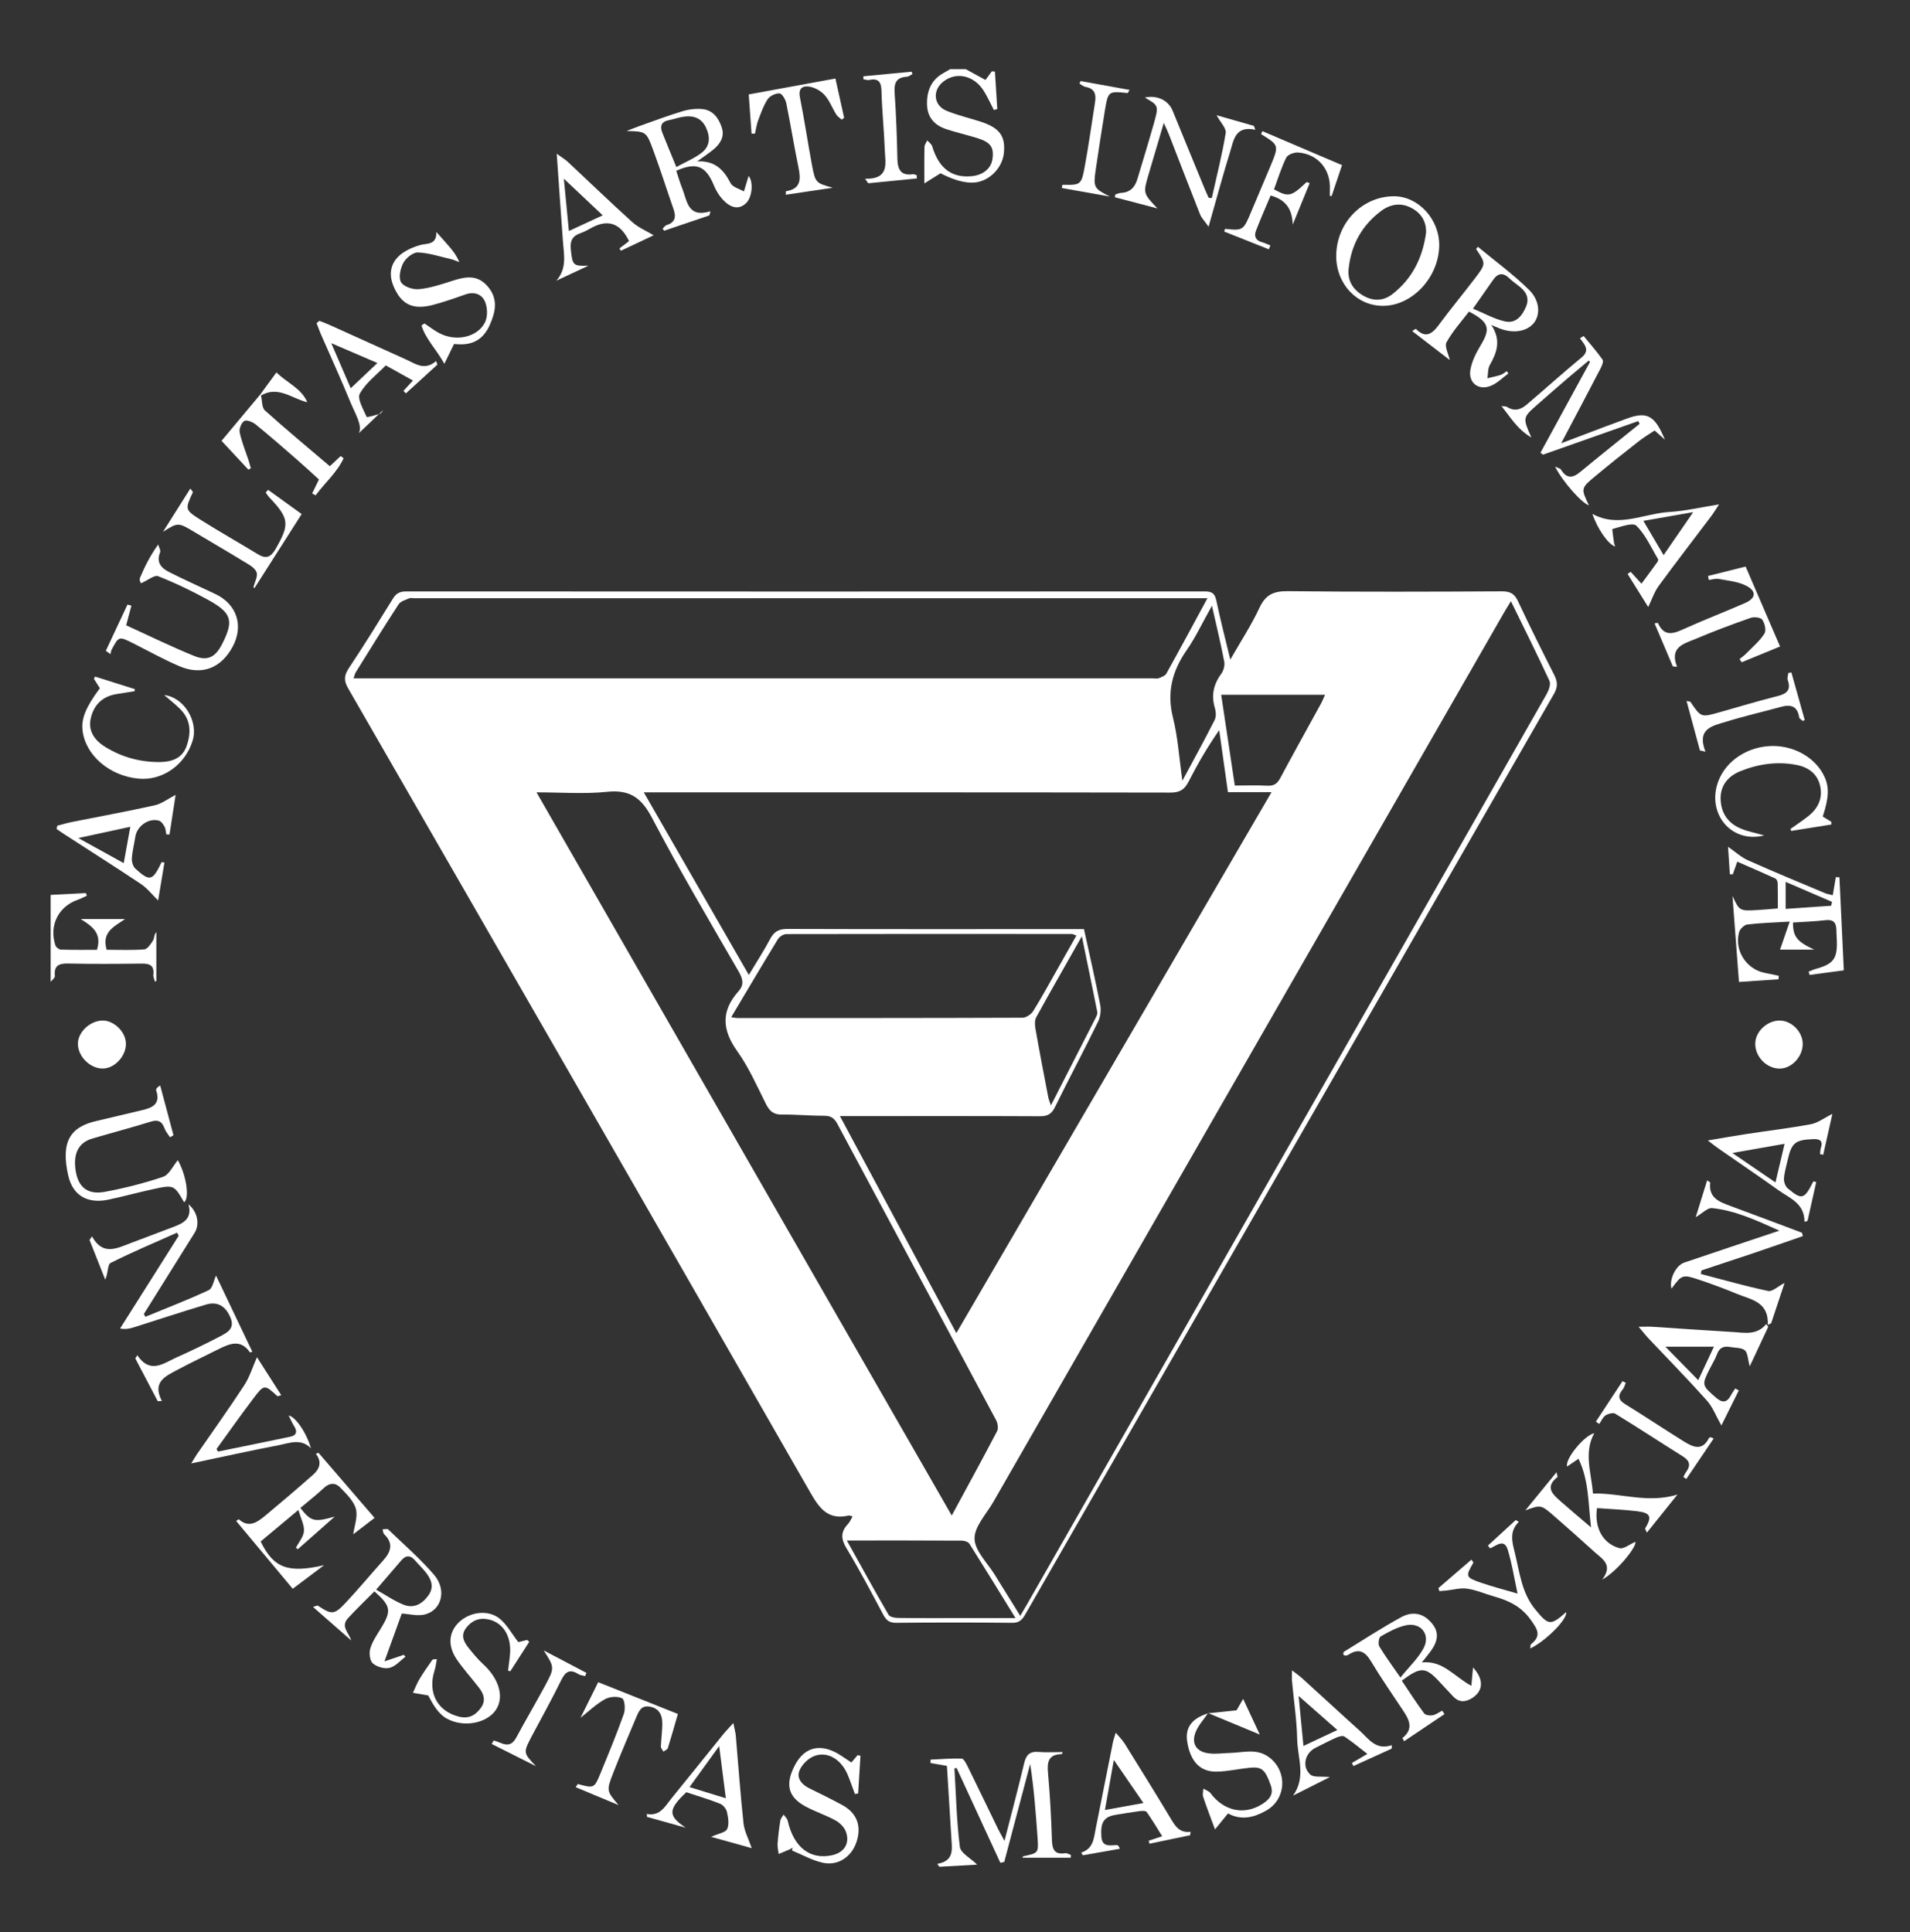 <?xml version="1.0" encoding="utf-8"?>
<!-- Generator: Adobe Illustrator 17.0.0, SVG Export Plug-In . SVG Version: 6.00 Build 0)  -->
<!DOCTYPE svg PUBLIC "-//W3C//DTD SVG 1.1//EN" "http://www.w3.org/Graphics/SVG/1.1/DTD/svg11.dtd">
<svg version="1.1" id="Vrstva_1" xmlns="http://www.w3.org/2000/svg" xmlns:xlink="http://www.w3.org/1999/xlink" x="0px" y="0px"
	 width="24.959px" height="25.25px" viewBox="0 0 24.959 25.25" enable-background="new 0 0 24.959 25.25" xml:space="preserve">
<rect x="0" y="0" width="24.959" height="25.25" fill="#333333" stroke="none"/>
<g>
	<path fill="#FFFFFF" d="M12.62,0.904c0.084,0.046,0.168,0.092,0.258,0.141c0.029-0.039,0.056-0.076,0.083-0.113
		c0.013,0.001,0.027,0.002,0.04,0.004c0.01,0.163,0.021,0.327,0.031,0.49c-0.015,0.004-0.03,0.008-0.045,0.011
		c-0.043-0.082-0.081-0.168-0.13-0.247c-0.126-0.202-0.352-0.256-0.523-0.129c-0.156,0.115-0.137,0.321,0.042,0.39
		c0.139,0.055,0.286,0.091,0.429,0.136c0.256,0.081,0.337,0.19,0.313,0.416c-0.022,0.203-0.21,0.39-0.427,0.384
		c-0.138-0.003-0.275-0.059-0.401-0.122c-0.06,0.038-0.12,0.075-0.211,0.132c0-0.19-0.002-0.335,0.002-0.479
		c0.001-0.028,0.023-0.056,0.036-0.083c0.022,0.025,0.055,0.047,0.064,0.076c0.086,0.286,0.252,0.415,0.512,0.392
		c0.154-0.013,0.261-0.102,0.277-0.231c0.02-0.153-0.029-0.217-0.214-0.272c-0.13-0.039-0.262-0.07-0.391-0.112
		c-0.151-0.05-0.247-0.153-0.251-0.32c-0.005-0.176,0.052-0.324,0.216-0.414c0.029-0.016,0.057-0.033,0.086-0.05H12.62z"/>
	<path fill="#FFFFFF" d="M0.662,11.695c0.153-0.008,0.307-0.016,0.46-0.024c0.004,0.012,0.008,0.023,0.013,0.035
		c-0.038,0.017-0.075,0.037-0.114,0.051c-0.257,0.087-0.384,0.338-0.296,0.6c0.008,0.023,0.046,0.052,0.071,0.053
		c0.158,0.005,0.317,0.003,0.471,0.003c0.068-0.22-0.062-0.307-0.212-0.402h0.579c-0.137,0.096-0.31,0.166-0.24,0.401
		c0.165,0,0.329,0.008,0.492-0.005C1.928,12.403,1.971,12.336,2,12.29c0.018-0.028,0.01-0.072,0.043-0.109v0.64
		c-0.006,0.003-0.013,0.005-0.019,0.007c-0.007-0.03-0.023-0.061-0.02-0.09c0.014-0.122-0.049-0.147-0.156-0.145
		c-0.32,0.004-0.641,0.006-0.961-0.001c-0.123-0.002-0.183,0.031-0.17,0.164c0.002,0.023-0.036,0.051-0.055,0.076V11.695z"/>
	<path fill="#FFFFFF" d="M15.837,7.916c-0.123,0.22-0.212,0.41-0.329,0.579c-0.19,0.273-0.263,0.552-0.18,0.884
		c0.064,0.254,0.08,0.52,0.123,0.824c0.156-0.29,0.293-0.539,0.421-0.793c0.022-0.042,0.018-0.107,0.004-0.155
		c-0.05-0.165-0.02-0.309,0.082-0.448c0.031-0.041,0.049-0.11,0.04-0.16C15.954,8.416,15.898,8.187,15.837,7.916 M14.137,12.236
		c-0.213,0.377-0.408,0.716-0.597,1.06c-0.022,0.041-0.017,0.104-0.008,0.154c0.052,0.297,0.109,0.592,0.166,0.888
		c0.005,0.028,0.017,0.055,0.035,0.108c0.205-0.402,0.398-0.777,0.589-1.153c0.01-0.02,0.021-0.047,0.017-0.068
		C14.276,12.908,14.21,12.591,14.137,12.236 M15.958,9.08c0.06,0.401,0.119,0.791,0.178,1.186c0.153,0,0.289-0.005,0.425,0.002
		c0.085,0.005,0.13-0.026,0.169-0.1c0.174-0.326,0.354-0.647,0.531-0.971c0.02-0.036,0.034-0.075,0.054-0.117H15.958z
		 M11.066,20.132c0.19,0.34,0.363,0.658,0.545,0.971c0.017,0.029,0.083,0.041,0.126,0.041c0.286,0.004,0.573,0.002,0.859,0.002
		h0.674c-0.209-0.339-0.403-0.656-0.601-0.97c-0.016-0.026-0.065-0.042-0.098-0.042C12.081,20.131,11.591,20.132,11.066,20.132
		 M9.555,13.293c0.04,0.006,0.059,0.011,0.077,0.011c1.244,0,2.487,0.001,3.731-0.004c0.048,0,0.113-0.046,0.14-0.089
		c0.113-0.182,0.215-0.37,0.32-0.555c0.08-0.142,0.16-0.283,0.243-0.43c-0.033-0.011-0.046-0.02-0.06-0.02
		c-1.243-0.001-2.487-0.002-3.731,0.001c-0.038,0-0.091,0.035-0.111,0.069C9.962,12.607,9.765,12.941,9.555,13.293 M12.437,19.806
		c0.208-0.385,0.404-0.742,0.592-1.102c0.019-0.037,0.009-0.104-0.012-0.144c-0.691-1.292-1.385-2.583-2.076-3.875
		c-0.04-0.074-0.085-0.103-0.168-0.103c-0.185,0-0.37-0.018-0.554-0.016c-0.109,0.002-0.162-0.044-0.209-0.137
		c-0.118-0.234-0.224-0.479-0.375-0.69c-0.2-0.279-0.215-0.527,0.016-0.785c0.071-0.079,0.06-0.154,0.007-0.248
		c-0.385-0.668-0.779-1.333-1.137-2.016c-0.138-0.264-0.29-0.373-0.589-0.342c-0.296,0.031-0.597,0.007-0.921,0.007
		C8.825,13.514,10.624,16.648,12.437,19.806 M15.778,7.818h-0.185H5.418c-0.025,0-0.052-0.007-0.073,0.002
		c-0.048,0.021-0.11,0.038-0.136,0.077C5.018,8.19,4.835,8.487,4.65,8.784C4.637,8.805,4.632,8.832,4.62,8.865h0.13
		c3.44,0,6.88,0,10.32,0c0.025,0,0.052,0.007,0.073-0.002c0.036-0.015,0.083-0.031,0.099-0.061
		C15.419,8.484,15.591,8.164,15.778,7.818 M19.744,7.857c-0.038,0.062-0.066,0.106-0.091,0.15c-2.224,3.873-4.448,7.746-6.672,11.62
		c-0.091,0.159-0.249,0.323-0.246,0.482c0.004,0.16,0.17,0.317,0.266,0.474c0.107,0.174,0.216,0.348,0.331,0.534
		c0.037-0.062,0.062-0.104,0.086-0.146c1.54-2.698,3.081-5.396,4.622-8.093c0.724-1.269,1.449-2.538,2.171-3.808
		c0.028-0.05,0.056-0.128,0.037-0.171C20.09,8.557,19.921,8.219,19.744,7.857 M14.165,12.142c0.073,0.336,0.148,0.662,0.212,0.99
		c0.013,0.069,0.004,0.155-0.027,0.218c-0.183,0.375-0.38,0.743-0.564,1.118c-0.045,0.092-0.099,0.121-0.2,0.12
		c-0.811-0.004-1.623-0.002-2.434-0.002h-0.176c0.512,0.955,1.01,1.884,1.521,2.836c1.377-2.363,2.741-4.705,4.119-7.07h-0.57
		c-0.039-0.279-0.077-0.544-0.114-0.81c-0.154,0.22-0.284,0.445-0.402,0.676c-0.053,0.103-0.116,0.14-0.235,0.14
		c-2.231-0.004-4.461-0.003-6.692-0.003h-0.19c0.463,0.805,0.911,1.585,1.372,2.386c0.103-0.171,0.198-0.317,0.279-0.47
		c0.052-0.098,0.115-0.132,0.229-0.131c1.239,0.004,2.478,0.002,3.717,0.002H14.165z M11.141,19.818
		c-0.025-0.006-0.04-0.015-0.051-0.012c-0.27,0.063-0.383-0.094-0.504-0.306c-2.007-3.505-4.021-7.005-6.037-10.505
		C4.492,8.896,4.495,8.829,4.556,8.736c0.199-0.299,0.388-0.605,0.577-0.91c0.042-0.07,0.09-0.097,0.174-0.097
		c3.479,0.002,6.959,0.002,10.438,0c0.099,0,0.132,0.032,0.151,0.126C15.947,8.1,16.01,8.342,16.077,8.62
		c0.14-0.244,0.278-0.455,0.383-0.681c0.081-0.172,0.188-0.215,0.371-0.213c0.933,0.01,1.866,0.007,2.799,0.002
		c0.109,0,0.163,0.035,0.208,0.132c0.152,0.325,0.313,0.647,0.475,0.967c0.043,0.087,0.043,0.155-0.007,0.242
		c-2.306,4.01-4.609,8.022-6.911,12.034c-0.04,0.069-0.08,0.106-0.167,0.105c-0.506-0.005-1.011-0.005-1.517,0
		c-0.086,0.001-0.129-0.031-0.168-0.104c-0.155-0.291-0.309-0.584-0.479-0.866c-0.075-0.123-0.082-0.216,0.016-0.32
		C11.105,19.892,11.119,19.856,11.141,19.818"/>
	<path fill="#FFFFFF" d="M2.061,18.311c-0.098-0.186-0.195-0.372-0.293-0.558c0.009-0.014,0.018-0.028,0.026-0.042
		c0.17,0.252,0.344,0.104,0.512,0.029c0.19-0.085,0.379-0.176,0.563-0.272c0.092-0.049,0.203-0.099,0.145-0.243
		c-0.061-0.152-0.169-0.221-0.318-0.177c-0.316,0.094-0.629,0.198-0.943,0.297c-0.053,0.017-0.107,0.031-0.184,0.017
		c0.255-0.404,0.511-0.808,0.766-1.212l-0.021-0.041c-0.292,0.13-0.586,0.254-0.871,0.397c-0.037,0.019-0.028,0.131-0.068,0.217
		c-0.068-0.172-0.137-0.345-0.205-0.518c0.011-0.016,0.021-0.031,0.032-0.047c0.141,0.255,0.322,0.157,0.499,0.09
		c0.191-0.071,0.381-0.145,0.571-0.216c0.131-0.049,0.242-0.111,0.191-0.294c0.119,0.1,0.149,0.261,0.08,0.373
		c-0.221,0.354-0.442,0.708-0.663,1.061c0.006,0.012,0.013,0.025,0.019,0.037c0.278-0.115,0.558-0.222,0.829-0.349
		c0.05-0.024,0.064-0.124,0.095-0.19c0.156,0.326,0.315,0.66,0.474,0.995c-0.014,0.004-0.03,0.011-0.031,0.008
		c-0.119-0.174-0.262-0.115-0.407-0.043c-0.178,0.09-0.358,0.174-0.533,0.268c-0.154,0.084-0.344,0.155-0.211,0.411
		C2.097,18.31,2.079,18.31,2.061,18.311"/>
	<path fill="#FFFFFF" d="M12.472,23.109c0.021,0.343,0.028,0.687,0.071,1.027c0.011,0.082,0.141,0.148,0.226,0.232
		c-0.152,0.009-0.323,0.018-0.494,0.028c-0.009-0.013-0.018-0.025-0.027-0.038c0.222-0.038,0.193-0.19,0.184-0.335
		c-0.02-0.314-0.039-0.629-0.058-0.945c-0.078-0.014-0.147-0.026-0.215-0.038c0-0.015,0-0.029,0-0.044
		c0.136-0.006,0.272-0.018,0.408-0.014c0.026,0.001,0.056,0.06,0.075,0.097c0.135,0.274,0.267,0.55,0.401,0.825
		c0.02,0.041,0.044,0.081,0.083,0.154c0.093-0.361,0.179-0.686,0.257-1.014c0.025-0.106,0.07-0.158,0.185-0.149
		c0.105,0.009,0.211,0.002,0.318,0.002c-0.005,0.011-0.009,0.027-0.012,0.027c-0.172,0.002-0.193,0.101-0.179,0.247
		c0.026,0.29,0.042,0.582,0.051,0.873c0.004,0.123,0.031,0.196,0.172,0.175c0.024-0.004,0.05,0.014,0.075,0.022
		c0,0.012-0.001,0.024-0.001,0.037h-0.629c0.001-0.004,0.003-0.018,0.007-0.019c0.202-0.042,0.202-0.042,0.188-0.249
		c-0.023-0.317-0.046-0.635-0.096-0.957c-0.113,0.426-0.226,0.853-0.339,1.28c-0.017,0.004-0.034,0.007-0.051,0.011
		c-0.19-0.413-0.38-0.825-0.571-1.238C12.492,23.107,12.482,23.108,12.472,23.109"/>
	<path fill="#FFFFFF" d="M20.694,4.391c0.084,0.103,0.172,0.202,0.248,0.31c0.015,0.022-0.009,0.081-0.028,0.116
		c-0.163,0.314-0.328,0.626-0.513,0.976c0.213-0.08,0.392-0.148,0.57-0.216c0.091-0.034,0.182-0.067,0.273-0.101
		c0.274-0.104,0.378-0.055,0.512,0.27c-0.058-0.052-0.09-0.08-0.134-0.12c-0.068,0.045-0.142,0.089-0.209,0.142
		c-0.188,0.147-0.374,0.295-0.557,0.447c-0.201,0.166-0.199,0.167-0.093,0.388c-0.086-0.02-0.343-0.307-0.442-0.505
		c0.039,0.019,0.068,0.023,0.078,0.04c0.071,0.116,0.149,0.114,0.248,0.032c0.258-0.213,0.519-0.421,0.779-0.631
		c-0.006-0.012-0.012-0.024-0.018-0.036c-0.415,0.146-0.83,0.292-1.245,0.439c-0.011-0.008-0.022-0.016-0.033-0.025
		c0.216-0.395,0.431-0.791,0.647-1.186l-0.016-0.019c-0.089,0.075-0.178,0.148-0.266,0.223c-0.136,0.118-0.273,0.235-0.407,0.354
		c-0.191,0.169-0.191,0.169-0.077,0.429c-0.19-0.113-0.276-0.272-0.391-0.411c0.026,0.004,0.057,0,0.077,0.013
		c0.096,0.06,0.178,0.032,0.254-0.033c0.24-0.205,0.475-0.416,0.718-0.617c0.113-0.094,0.036-0.168-0.023-0.249
		C20.662,4.411,20.678,4.401,20.694,4.391"/>
	<path fill="#FFFFFF" d="M23.929,11.837c0.004-0.017,0.007-0.034,0.011-0.051c-0.2-0.086-0.4-0.172-0.606-0.261v0.353
		C23.54,11.864,23.735,11.851,23.929,11.837 M22.724,12.833c-0.029-0.391-0.057-0.758-0.085-1.124
		c0.092,0.197,0.092,0.197,0.326,0.184c0.082-0.004,0.164-0.013,0.267-0.021c0-0.115,0.001-0.224-0.002-0.333
		c0-0.021-0.015-0.051-0.032-0.059c-0.161-0.074-0.324-0.144-0.496-0.219c-0.025,0.071-0.042,0.118-0.059,0.166
		c-0.013-0.001-0.025-0.001-0.038-0.002c-0.008-0.122-0.016-0.244-0.024-0.359c0.093,0.064,0.169,0.136,0.259,0.176
		c0.332,0.149,0.668,0.287,1.003,0.428c0.029,0.013,0.062,0.018,0.107,0.029c0.014-0.085,0.027-0.16,0.04-0.236
		c0.016,0.001,0.031,0.002,0.047,0.002c0.019,0.402,0.038,0.803,0.057,1.216c-0.159,0.021-0.303,0.04-0.447,0.06
		c-0.004-0.015-0.009-0.029-0.013-0.043c0.034-0.013,0.068-0.029,0.104-0.039c0.22-0.061,0.273-0.133,0.265-0.363
		c-0.002-0.049-0.005-0.097-0.006-0.146c-0.002-0.097-0.043-0.137-0.147-0.124c-0.139,0.017-0.28,0.02-0.42,0.03
		c-0.001,0.185,0.052,0.249,0.276,0.354h-0.445c0.033-0.094,0.073-0.211,0.126-0.366c-0.219,0.013-0.387,0.018-0.554,0.038
		c-0.04,0.005-0.095,0.058-0.107,0.099c-0.065,0.234,0.089,0.479,0.325,0.531c0.064,0.014,0.129,0.027,0.193,0.04
		c-0.001,0.015-0.002,0.031-0.003,0.046C23.075,12.809,22.908,12.821,22.724,12.833"/>
	<path fill="#FFFFFF" d="M20.816,19.518c0.367-0.008,0.714,0.133,1.104,0.014c-0.138,0.172-0.263,0.328-0.399,0.497
		c-0.017-0.038-0.026-0.05-0.023-0.054c0.093-0.156,0.073-0.204-0.11-0.226c-0.173-0.021-0.347-0.027-0.519-0.04
		c-0.037,0.254,0.074,0.463,0.292,0.523c0.056,0.016,0.135-0.051,0.208-0.082c0.029,0.048-0.223,0.376-0.433,0.494
		c0.147-0.192,0.005-0.268-0.093-0.356c-0.176-0.16-0.354-0.318-0.533-0.474c-0.174-0.151-0.175-0.15-0.378-0.075
		c0.132-0.161,0.264-0.322,0.408-0.499c0.008,0.039,0.017,0.06,0.012,0.063c-0.173,0.136-0.056,0.23,0.048,0.323
		c0.119,0.105,0.24,0.206,0.391,0.335c-0.039-0.323-0.027-0.614-0.164-0.897c-0.057,0.039-0.102,0.07-0.148,0.101
		c-0.032-0.094,0.22-0.405,0.354-0.435C20.693,18.986,20.794,19.241,20.816,19.518"/>
	<path fill="#FFFFFF" d="M18.3,21.923c0.114-0.141,0.232-0.25,0.303-0.384c0.094-0.179-0.037-0.342-0.234-0.298
		c-0.115,0.025-0.224,0.086-0.327,0.145c-0.025,0.014-0.036,0.099-0.018,0.13C18.1,21.643,18.189,21.762,18.3,21.923 M18.876,22.401
		c-0.175,0.118-0.35,0.235-0.527,0.354c-0.014-0.025-0.024-0.04-0.023-0.041c0.155-0.123,0.086-0.245,0.002-0.37
		c-0.14-0.21-0.283-0.418-0.413-0.634c-0.077-0.129-0.16-0.172-0.292-0.086c-0.011,0.007-0.026,0.011-0.04,0.013
		c-0.008,0-0.017-0.007-0.029-0.012c0.002-0.013-0.001-0.033,0.007-0.038c0.251-0.154,0.498-0.316,0.757-0.457
		c0.106-0.057,0.236-0.062,0.342,0.032c0.138,0.123,0.153,0.245,0.048,0.399c-0.035,0.052-0.076,0.098-0.128,0.165
		c0.277-0.03,0.423,0.186,0.647,0.305c0.008-0.095,0.015-0.168,0.022-0.24c0.142,0.155,0.137,0.305-0.011,0.4
		c-0.09,0.057-0.173,0.059-0.249-0.021c-0.054-0.057-0.107-0.113-0.159-0.17c-0.199-0.22-0.257-0.226-0.512-0.036
		c0.095,0.142,0.189,0.288,0.292,0.427c0.017,0.024,0.075,0.032,0.111,0.025c0.044-0.008,0.083-0.039,0.125-0.06
		C18.856,22.371,18.866,22.386,18.876,22.401"/>
	<path fill="#FFFFFF" d="M19.248,4.034c0.151,0.062,0.281,0.137,0.421,0.167c0.136,0.03,0.22-0.069,0.272-0.192
		c0.051-0.123-0.005-0.204-0.097-0.274c-0.042-0.033-0.086-0.064-0.124-0.101c-0.078-0.074-0.146-0.065-0.206,0.02
		C19.433,3.768,19.353,3.883,19.248,4.034 M18.945,4.705c-0.153-0.118-0.318-0.245-0.491-0.378c0.033-0.021,0.046-0.031,0.047-0.03
		c0.123,0.126,0.208,0.074,0.298-0.047c0.152-0.207,0.317-0.405,0.473-0.61c0.148-0.194,0.146-0.195,0.017-0.385
		c0.008-0.01,0.016-0.02,0.023-0.03c0.224,0.186,0.46,0.358,0.667,0.561c0.146,0.143,0.151,0.329,0.063,0.437
		c-0.093,0.113-0.275,0.14-0.457,0.065c-0.021-0.008-0.042-0.018-0.097-0.041c0.133,0.201,0.072,0.361-0.02,0.524
		c-0.027,0.048-0.022,0.114-0.031,0.172c0.057-0.014,0.116-0.025,0.172-0.043c0.029-0.009,0.054-0.032,0.08-0.049
		c0.008,0.01,0.015,0.02,0.022,0.03c-0.074,0.054-0.142,0.124-0.224,0.159c-0.164,0.071-0.304-0.036-0.272-0.211
		c0.019-0.106,0.071-0.211,0.127-0.305c0.141-0.23,0.121-0.312-0.146-0.452c-0.099,0.13-0.214,0.257-0.294,0.402
		C18.874,4.527,18.928,4.625,18.945,4.705"/>
	<path fill="#FFFFFF" d="M8.838,2.183c0.124-0.068,0.237-0.114,0.33-0.186c0.111-0.084,0.116-0.206,0.058-0.329
		C9.171,1.55,9.073,1.509,8.951,1.523C8.879,1.531,8.81,1.557,8.739,1.571C8.642,1.59,8.621,1.648,8.654,1.732
		C8.709,1.871,8.767,2.009,8.838,2.183 M8.187,1.712c0.056-0.021,0.111-0.044,0.167-0.064c0.188-0.066,0.374-0.137,0.564-0.194
		C8.999,1.429,9.09,1.418,9.174,1.425C9.317,1.438,9.392,1.543,9.433,1.67C9.47,1.788,9.412,1.878,9.326,1.951
		C9.267,2,9.202,2.043,9.111,2.109c0.237-0.011,0.348,0.114,0.436,0.285c0.027,0.052,0.114,0.073,0.174,0.108
		c0.021-0.07,0.042-0.14,0.061-0.202c0.063,0.069,0.052,0.275-0.034,0.356C9.652,2.747,9.552,2.709,9.474,2.637
		C9.413,2.581,9.362,2.503,9.33,2.425C9.224,2.168,9.101,2.114,8.837,2.232c0.025,0.076,0.048,0.155,0.078,0.23
		c0.065,0.16,0.067,0.39,0.369,0.299L9.27,2.815c-0.197,0.067-0.393,0.133-0.59,0.2C8.673,3.006,8.666,2.998,8.658,2.99
		C8.676,2.973,8.69,2.948,8.71,2.942c0.111-0.034,0.127-0.105,0.093-0.204c-0.089-0.256-0.171-0.515-0.265-0.77
		C8.446,1.716,8.441,1.718,8.187,1.712"/>
	<path fill="#FFFFFF" d="M4.915,20.775c0.128,0.071,0.239,0.149,0.361,0.197c0.134,0.053,0.245-0.013,0.324-0.125
		c0.074-0.104,0.038-0.203-0.031-0.292c-0.044-0.057-0.098-0.107-0.145-0.162c-0.061-0.071-0.12-0.071-0.18-0.001
		C5.141,20.512,5.038,20.632,4.915,20.775 M5.25,21.087c-0.071,0.196-0.144,0.397-0.226,0.625c0.097-0.033,0.175-0.059,0.253-0.086
		c0.007,0.009,0.014,0.017,0.021,0.026c-0.069,0.051-0.131,0.126-0.207,0.144c-0.067,0.017-0.166-0.012-0.219-0.058
		c-0.039-0.034-0.051-0.133-0.034-0.191c0.026-0.091,0.083-0.175,0.134-0.257c0.147-0.239,0.14-0.298-0.079-0.493
		c-0.115,0.115-0.233,0.229-0.344,0.349c-0.104,0.112,0.011,0.189,0.04,0.292c-0.162-0.141-0.323-0.283-0.498-0.437
		c0.038-0.011,0.056-0.022,0.063-0.017c0.18,0.119,0.213,0.122,0.362-0.037c0.17-0.181,0.328-0.372,0.493-0.556
		c0.103-0.114,0.134-0.224,0.01-0.342c-0.011-0.011-0.011-0.033-0.02-0.063c0.033,0,0.062-0.009,0.073,0.001
		c0.203,0.195,0.417,0.381,0.6,0.593c0.165,0.192,0.105,0.452-0.108,0.516C5.462,21.126,5.341,21.091,5.25,21.087"/>
	<path fill="#FFFFFF" d="M15.208,1.606c-0.075,0.254-0.138,0.467-0.201,0.681c-0.07,0.238-0.069,0.241,0.118,0.437
		c-0.205-0.054-0.38-0.1-0.556-0.146c0.002-0.012,0.003-0.023,0.004-0.035c0.025-0.008,0.049-0.021,0.074-0.022
		c0.121-0.005,0.184-0.074,0.216-0.182c0.072-0.242,0.147-0.483,0.215-0.725c0.066-0.234,0.063-0.235-0.118-0.339
		c0.158-0.035,0.307,0.034,0.363,0.171c0.138,0.336,0.275,0.673,0.414,1.009c0.018,0.044,0.038,0.087,0.057,0.13
		c0.014,0.001,0.027,0.003,0.041,0.004c0.063-0.283,0.135-0.565,0.182-0.851c0.01-0.061-0.068-0.137-0.119-0.232
		c0.171,0.049,0.329,0.094,0.487,0.139c0.006,0.017,0.013,0.034,0.019,0.051c-0.263-0.057-0.282,0.134-0.328,0.283
		c-0.096,0.309-0.18,0.622-0.283,0.984C15.741,2.888,15.7,2.848,15.681,2.8c-0.137-0.346-0.271-0.695-0.406-1.043
		C15.26,1.718,15.241,1.681,15.208,1.606"/>
	<path fill="#FFFFFF" d="M4.895,19.837c-0.108,0.082-0.205,0.157-0.279,0.214c0.013-0.105,0.063-0.23,0.034-0.334
		c-0.03-0.106-0.128-0.198-0.21-0.283c-0.06-0.06-0.136-0.056-0.207,0.011c-0.098,0.092-0.205,0.175-0.308,0.262
		c0.14,0.179,0.183,0.188,0.449,0.113l-0.482,0.426c-0.008-0.007-0.017-0.013-0.025-0.019c0.037-0.072,0.099-0.142,0.105-0.217
		c0.006-0.079-0.04-0.163-0.073-0.277c-0.182,0.152-0.339,0.283-0.493,0.412c0.171,0.352,0.362,0.416,0.829,0.31
		c-0.133,0.1-0.266,0.2-0.41,0.308c-0.25-0.3-0.494-0.592-0.738-0.885c0.018-0.014,0.03-0.025,0.032-0.024
		c0.13,0.117,0.239,0.043,0.342-0.042c0.212-0.177,0.423-0.356,0.63-0.539C4.173,19.201,4.213,19.109,4.128,19
		c0.011-0.005,0.022-0.01,0.033-0.015C4.403,19.266,4.645,19.547,4.895,19.837"/>
	<path fill="#FFFFFF" d="M18.635,3.042c0.005-0.148-0.063-0.255-0.187-0.322c-0.137-0.075-0.275-0.055-0.396,0.034
		c-0.255,0.189-0.397,0.447-0.429,0.761c-0.016,0.16,0.062,0.278,0.203,0.355c0.128,0.07,0.256,0.061,0.368-0.025
		C18.456,3.642,18.591,3.366,18.635,3.042 M18.807,3.202c-0.001,0.418-0.351,0.796-0.737,0.795
		c-0.341-0.001-0.608-0.286-0.609-0.649c0-0.432,0.338-0.783,0.755-0.783C18.532,2.565,18.808,2.862,18.807,3.202"/>
	<path fill="#FFFFFF" d="M22.226,16.649c0.293,0.076,0.584,0.16,0.88,0.222c0.054,0.012,0.127-0.06,0.214-0.105
		c-0.058,0.176-0.117,0.352-0.175,0.527c-0.015,0.007-0.03,0.015-0.044,0.022c0.014-0.306-0.221-0.33-0.406-0.407
		c-0.152-0.063-0.307-0.121-0.463-0.174c-0.25-0.084-0.25-0.081-0.39,0.107c-0.032-0.122,0.056-0.304,0.168-0.341
		c0.403-0.137,0.808-0.272,1.242-0.417c-0.3-0.135-0.575-0.263-0.879-0.295c-0.059-0.006-0.126,0.067-0.214,0.119
		c0.049-0.159,0.098-0.317,0.149-0.481c0.026,0.018,0.041,0.025,0.04,0.029c-0.024,0.206,0.127,0.254,0.274,0.309
		c0.309,0.114,0.617,0.23,0.925,0.346c0.004,0.015,0.008,0.03,0.012,0.044c-0.218,0.076-0.436,0.152-0.655,0.226
		c-0.223,0.075-0.447,0.149-0.671,0.223C22.231,16.618,22.228,16.634,22.226,16.649"/>
	<path fill="#FFFFFF" d="M2.324,15.162c0.108,0.189,0.158,0.494,0.082,0.55c-0.133-0.229-0.133-0.231-0.416-0.169
		c-0.194,0.042-0.385,0.096-0.58,0.136c-0.263,0.053-0.458-0.051-0.518-0.315c-0.099-0.437,0.02-0.637,0.372-0.715
		c0.198-0.045,0.396-0.096,0.594-0.141c0.14-0.031,0.241-0.085,0.183-0.257c-0.006-0.017,0.01-0.041,0.052-0.066l0.174,0.651
		c-0.015,0.009-0.03,0.018-0.045,0.027c-0.025-0.039-0.057-0.075-0.072-0.117c-0.033-0.089-0.081-0.118-0.178-0.088
		c-0.255,0.079-0.513,0.147-0.768,0.222c-0.166,0.049-0.24,0.177-0.221,0.376c0.024,0.249,0.15,0.365,0.391,0.319
		c0.256-0.048,0.511-0.112,0.758-0.196C2.21,15.352,2.258,15.24,2.324,15.162"/>
	<path fill="#FFFFFF" d="M1.383,8.505c0.094-0.201,0.189-0.403,0.283-0.604C1.683,7.905,1.7,7.91,1.717,7.915
		c-0.02,0.077-0.041,0.153-0.068,0.257c0.294,0.134,0.589,0.279,0.892,0.402c0.173,0.069,0.274,0.012,0.358-0.151
		c0.159-0.308,0.133-0.412-0.177-0.582C2.51,7.724,2.291,7.619,2.066,7.53C2.019,7.511,1.935,7.582,1.842,7.623
		c0,0-0.025-0.042-0.014-0.069C1.89,7.408,1.96,7.265,2.067,7.116c0.009,0.035,0.036,0.076,0.025,0.102
		C2.036,7.36,2.116,7.43,2.223,7.483C2.418,7.58,2.617,7.67,2.814,7.763C3.095,7.896,3.188,8.177,3.04,8.452
		C2.89,8.731,2.639,8.831,2.348,8.708C2.139,8.619,1.939,8.507,1.736,8.405C1.553,8.314,1.553,8.314,1.458,8.492
		C1.449,8.509,1.449,8.53,1.445,8.549C1.424,8.535,1.404,8.52,1.383,8.505"/>
	<path fill="#FFFFFF" d="M5.933,4.496C5.892,4.58,5.859,4.647,5.807,4.754C5.695,4.556,5.56,4.427,5.508,4.253
		c0.013-0.009,0.026-0.017,0.039-0.026c0.063,0.042,0.123,0.09,0.19,0.125c0.217,0.117,0.502,0.059,0.601-0.14
		c0.036-0.073,0.033-0.19,0.001-0.267c-0.041-0.1-0.141-0.138-0.257-0.097c-0.142,0.05-0.284,0.1-0.429,0.138
		c-0.225,0.058-0.364,0.008-0.46-0.147C5.011,3.544,5.124,3.307,5.492,3.202c0.082-0.024,0.216,0.005,0.21-0.17
		c0.052,0.059,0.106,0.117,0.157,0.177C5.912,3.27,5.964,3.333,6.002,3.426C5.965,3.412,5.928,3.395,5.89,3.386
		C5.747,3.353,5.605,3.305,5.461,3.299C5.398,3.297,5.307,3.37,5.272,3.433C5.232,3.506,5.205,3.626,5.24,3.687
		c0.033,0.059,0.156,0.1,0.234,0.092c0.147-0.014,0.292-0.062,0.434-0.108c0.17-0.055,0.328-0.088,0.465,0.072
		C6.514,3.907,6.475,4.078,6.4,4.247C6.317,4.434,6.18,4.511,5.985,4.499C5.966,4.498,5.947,4.497,5.933,4.496"/>
	<path fill="#FFFFFF" d="M11.126,23.033c0.027-0.032,0.054-0.064,0.081-0.096c0.012,0.003,0.025,0.005,0.037,0.008
		c-0.01,0.164-0.02,0.329-0.03,0.493c-0.014,0.003-0.028,0.005-0.042,0.008c-0.033-0.087-0.062-0.175-0.098-0.26
		c-0.087-0.199-0.267-0.305-0.439-0.235c-0.077,0.031-0.158,0.112-0.189,0.19c-0.039,0.1,0.032,0.182,0.13,0.23
		c0.144,0.07,0.287,0.141,0.428,0.217c0.196,0.106,0.259,0.279,0.186,0.491c-0.068,0.193-0.244,0.31-0.445,0.263
		c-0.137-0.032-0.264-0.104-0.396-0.159c0.003-0.012,0.006-0.024,0.009-0.036c-0.016,0.009-0.031,0.019-0.048,0.026
		c-0.044,0.019-0.089,0.037-0.134,0.056c-0.006-0.045-0.018-0.09-0.015-0.134c0.008-0.102,0.02-0.203,0.036-0.303
		c0.005-0.028,0.028-0.052,0.043-0.078c0.018,0.027,0.047,0.052,0.054,0.082c0.077,0.343,0.29,0.511,0.576,0.45
		c0.157-0.034,0.237-0.148,0.187-0.3c-0.019-0.061-0.079-0.122-0.136-0.154c-0.126-0.07-0.267-0.115-0.395-0.184
		c-0.225-0.122-0.267-0.284-0.146-0.525c0.112-0.225,0.294-0.296,0.516-0.193C10.974,22.926,11.044,22.981,11.126,23.033"/>
	<path fill="#FFFFFF" d="M6.773,21.46c0.037-0.009,0.076-0.019,0.116-0.028c0.009,0.008,0.018,0.016,0.027,0.024
		c-0.082,0.129-0.165,0.257-0.248,0.386c-0.01-0.004-0.02-0.007-0.029-0.01c0.009-0.077,0.022-0.154,0.027-0.232
		c0.013-0.227-0.097-0.395-0.28-0.436c-0.123-0.027-0.22,0.013-0.295,0.111c-0.075,0.098-0.03,0.184,0.034,0.263
		c0.057,0.071,0.116,0.143,0.183,0.205c0.214,0.194,0.285,0.434,0.172,0.603c-0.115,0.173-0.422,0.239-0.648,0.11
		c-0.107-0.062-0.178-0.187-0.236-0.299c-0.067-0.011-0.134-0.023-0.2-0.034c0.029-0.063,0.054-0.128,0.09-0.187
		c0.05-0.083,0.107-0.162,0.162-0.242c0.005-0.007,0.014-0.011,0.061-0.011c-0.01,0.05-0.015,0.101-0.031,0.15
		c-0.091,0.286,0.036,0.528,0.314,0.6c0.126,0.033,0.216-0.01,0.289-0.11c0.071-0.096,0.043-0.183-0.021-0.266
		c-0.095-0.123-0.2-0.239-0.288-0.366c-0.124-0.181-0.111-0.358,0.025-0.49c0.141-0.137,0.384-0.17,0.534-0.046
		C6.625,21.232,6.687,21.349,6.773,21.46"/>
	<path fill="#FFFFFF" d="M1.703,10.805c-0.233,0.051-0.437,0.095-0.68,0.147c0.216,0.12,0.398,0.22,0.594,0.328
		C1.647,11.116,1.672,10.975,1.703,10.805 M0.748,10.791c0.064-0.016,0.128-0.036,0.193-0.049c0.36-0.072,0.723-0.138,1.082-0.218
		c0.091-0.021,0.173-0.085,0.272-0.136c-0.025,0.158-0.052,0.338-0.08,0.518c-0.014-0.001-0.027-0.001-0.041-0.001
		c-0.008-0.034-0.008-0.072-0.024-0.102c-0.017-0.031-0.043-0.069-0.073-0.078c-0.132-0.039-0.286,0.069-0.308,0.207
		c-0.015,0.096-0.04,0.191-0.046,0.287c-0.003,0.044,0.016,0.106,0.047,0.134c0.189,0.171,0.223,0.161,0.342-0.086
		c0.012,0.002,0.025,0.003,0.037,0.005c-0.028,0.17-0.057,0.339-0.083,0.496c-0.081-0.08-0.143-0.161-0.224-0.215
		c-0.326-0.218-0.658-0.428-0.987-0.641c-0.039-0.025-0.077-0.052-0.115-0.078C0.743,10.819,0.745,10.805,0.748,10.791"/>
	<path fill="#FFFFFF" d="M22.192,18.037c0.066-0.14,0.13-0.277,0.205-0.438h-0.635C21.902,17.741,22.04,17.881,22.192,18.037
		 M22.494,18.629c-0.068-0.12-0.112-0.24-0.191-0.328c-0.246-0.275-0.505-0.539-0.758-0.807c-0.036-0.038-0.067-0.078-0.132-0.155
		c0.088,0,0.132-0.003,0.176,0c0.354,0.023,0.707,0.048,1.062,0.069c0.15,0.01,0.307,0.044,0.429-0.104
		c0.009,0.012,0.018,0.023,0.027,0.035c-0.077,0.164-0.153,0.328-0.242,0.517c-0.027-0.096-0.026-0.178-0.065-0.21
		c-0.046-0.037-0.128-0.03-0.194-0.043c-0.083-0.015-0.139,0.011-0.169,0.095c-0.023,0.064-0.06,0.122-0.091,0.183
		c-0.111,0.22-0.108,0.223,0.076,0.383c0.081,0.071,0.143,0.072,0.196-0.028c0.016-0.031,0.038-0.06,0.057-0.09
		c0.016,0.008,0.031,0.017,0.047,0.025C22.644,18.327,22.567,18.483,22.494,18.629"/>
	<path fill="#FFFFFF" d="M9.398,22.819c-0.144,0.198-0.261,0.36-0.388,0.536c0.163,0.05,0.307,0.095,0.475,0.146
		C9.455,23.27,9.429,23.068,9.398,22.819 M9.583,22.518c0.015,0.078,0.028,0.121,0.032,0.166c0.033,0.382,0.06,0.764,0.101,1.145
		c0.011,0.103,0.065,0.2,0.107,0.324c-0.152-0.042-0.326-0.091-0.531-0.148c0.098-0.044,0.19-0.057,0.21-0.102
		c0.029-0.063,0.013-0.152-0.003-0.225c-0.01-0.042-0.052-0.092-0.092-0.107c-0.144-0.057-0.293-0.101-0.439-0.149
		c-0.241,0.228-0.24,0.309-0.007,0.464c-0.169-0.048-0.337-0.095-0.506-0.142l-0.003-0.038c0.173,0.032,0.237-0.098,0.318-0.198
		c0.23-0.282,0.457-0.567,0.686-0.85C9.488,22.619,9.524,22.583,9.583,22.518"/>
	<path fill="#FFFFFF" d="M14.942,23.563c-0.13-0.19-0.249-0.363-0.387-0.563c-0.042,0.235-0.077,0.435-0.116,0.654
		C14.615,23.622,14.768,23.594,14.942,23.563 M15.552,23.984c-0.177,0.037-0.354,0.074-0.531,0.111
		c-0.003-0.013-0.006-0.026-0.01-0.039c0.047-0.016,0.093-0.031,0.176-0.059c-0.071-0.114-0.133-0.218-0.203-0.317
		c-0.012-0.017-0.061-0.015-0.092-0.011c-0.106,0.014-0.211,0.031-0.317,0.049c-0.149,0.025-0.196,0.099-0.183,0.282
		c0.01,0.146,0.113,0.114,0.203,0.113c0.012,0,0.024,0.008,0.039,0.048l-0.484,0.085c-0.007-0.012-0.014-0.024-0.021-0.035
		c0.16-0.052,0.164-0.187,0.189-0.312c0.074-0.376,0.15-0.752,0.225-1.128c0.006-0.032,0.018-0.062,0.037-0.127
		c0.051,0.061,0.09,0.099,0.117,0.143c0.2,0.322,0.4,0.644,0.595,0.968c0.061,0.102,0.116,0.203,0.266,0.184
		C15.556,23.954,15.554,23.969,15.552,23.984"/>
	<path fill="#FFFFFF" d="M4.329,4.485c0.098,0.226,0.18,0.417,0.254,0.589c0.122-0.115,0.232-0.219,0.349-0.33
		C4.742,4.663,4.553,4.582,4.329,4.485 M4.172,4.193C4.216,4.21,4.26,4.225,4.303,4.245c0.331,0.149,0.662,0.3,0.994,0.449
		c0.127,0.056,0.25,0.158,0.402,0.024C5.705,4.733,5.71,4.749,5.716,4.765C5.578,4.891,5.441,5.016,5.304,5.141
		C5.293,5.13,5.283,5.119,5.272,5.108c0.036-0.04,0.072-0.079,0.124-0.135C5.277,4.907,5.17,4.847,5.041,4.775
		c-0.116,0.12-0.26,0.227-0.339,0.369C4.665,5.21,4.748,5.348,4.791,5.448c0.004,0.01,0.11-0.021,0.167-0.038
		c0.021-0.006,0.036-0.027,0.047-0.049c-0.124,0.118-0.248,0.236-0.316,0.3C4.74,5.565,4.644,5.412,4.58,5.258
		c-0.123-0.3-0.258-0.596-0.388-0.893c-0.02-0.047-0.036-0.094-0.055-0.141C4.149,4.214,4.161,4.203,4.172,4.193"/>
	<path fill="#FFFFFF" d="M23.32,14.948c-0.234,0.042-0.439,0.078-0.682,0.12c0.205,0.14,0.378,0.258,0.563,0.385
		C23.241,15.282,23.277,15.129,23.32,14.948 M23.734,15.447c-0.038,0.169-0.076,0.339-0.114,0.508l-0.04,0.013
		c0.002-0.242-0.192-0.308-0.339-0.413c-0.257-0.184-0.519-0.36-0.778-0.541c-0.038-0.026-0.075-0.056-0.146-0.11
		c0.19-0.032,0.344-0.059,0.498-0.083c0.283-0.043,0.568-0.077,0.849-0.129c0.09-0.017,0.172-0.081,0.281-0.135
		c-0.04,0.179-0.08,0.356-0.12,0.534c-0.013-0.003-0.027-0.005-0.041-0.008c0.003-0.027,0.002-0.055,0.01-0.08
		c0.034-0.101-0.021-0.12-0.103-0.116c-0.232,0.009-0.28,0.049-0.33,0.271c-0.018,0.081-0.043,0.161-0.049,0.242
		c-0.003,0.043,0.017,0.103,0.049,0.13c0.186,0.156,0.217,0.146,0.335-0.091C23.708,15.442,23.721,15.444,23.734,15.447"/>
	<path fill="#FFFFFF" d="M21.739,7.255c0.131-0.189,0.247-0.358,0.387-0.562c-0.235,0.042-0.432,0.076-0.651,0.114
		C21.563,6.957,21.644,7.093,21.739,7.255 M22.464,6.592c-0.049,0.074-0.075,0.117-0.106,0.158
		c-0.227,0.302-0.459,0.601-0.682,0.906c-0.059,0.08-0.09,0.179-0.138,0.277c-0.081-0.13-0.175-0.281-0.269-0.432
		c0.013-0.009,0.026-0.018,0.04-0.028c0.04,0.044,0.08,0.088,0.141,0.155c0.074-0.1,0.141-0.19,0.207-0.282
		c0.008-0.01,0.015-0.032,0.009-0.04c-0.09-0.15-0.162-0.318-0.283-0.436c-0.048-0.046-0.206,0.016-0.311,0.043
		c-0.008,0.002,0.011,0.113,0.018,0.173c0.002,0.018,0.009,0.034,0.016,0.056c-0.092-0.027-0.236-0.24-0.297-0.426
		c0.339,0.187,0.671-0.005,1.005-0.025C22.019,6.679,22.221,6.63,22.464,6.592"/>
	<path fill="#FFFFFF" d="M7.876,2.814C7.711,2.658,7.554,2.51,7.368,2.335c0.025,0.251,0.045,0.459,0.066,0.684
		C7.589,2.948,7.724,2.885,7.876,2.814 M7.69,3.472C7.55,3.537,7.41,3.603,7.27,3.668c0.141-0.159,0.099-0.339,0.086-0.515
		C7.329,2.786,7.304,2.419,7.275,2.009c0.07,0.051,0.113,0.076,0.148,0.109c0.28,0.262,0.556,0.529,0.841,0.786
		c0.079,0.071,0.184,0.114,0.278,0.171c-0.125,0.059-0.277,0.13-0.429,0.202c-0.006-0.01-0.012-0.021-0.018-0.031
		C8.137,3.214,8.179,3.182,8.22,3.151C8.111,2.924,7.955,2.865,7.753,2.965c-0.056,0.029-0.11,0.063-0.169,0.083
		C7.478,3.084,7.448,3.15,7.459,3.258C7.48,3.468,7.489,3.48,7.69,3.472"/>
	<path fill="#FFFFFF" d="M15.787,22.387c-0.054,0.08-0.123,0.154-0.16,0.242c-0.064,0.15,0.001,0.262,0.163,0.284
		c0.095,0.014,0.193-0.003,0.29-0.005c0.166-0.004,0.336-0.061,0.494,0.05c0.252,0.177,0.241,0.552-0.028,0.704
		c-0.157,0.089-0.323,0.133-0.499,0.037c-0.052,0.064-0.103,0.126-0.17,0.209c-0.059-0.159-0.11-0.292-0.155-0.427
		c-0.01-0.032,0.001-0.071,0.003-0.106c0.032,0.02,0.074,0.032,0.094,0.06c0.171,0.23,0.434,0.29,0.667,0.147
		c0.091-0.057,0.164-0.124,0.12-0.249c-0.073-0.207-0.116-0.247-0.277-0.231c-0.145,0.015-0.289,0.049-0.433,0.051
		c-0.218,0.003-0.345-0.14-0.383-0.399c-0.026-0.18,0.064-0.299,0.277-0.364L15.787,22.387z"/>
	<path fill="#FFFFFF" d="M16.97,22.164c0.023,0.237,0.042,0.436,0.063,0.653c0.155-0.073,0.291-0.137,0.443-0.208
		C17.304,22.458,17.152,22.324,16.97,22.164 M17.378,23.224c-0.176,0.089-0.329,0.165-0.481,0.242
		c0.173-0.24,0.059-0.494,0.054-0.735c-0.005-0.252-0.044-0.503-0.067-0.754c-0.004-0.037-0.001-0.074-0.001-0.148
		c0.062,0.048,0.1,0.074,0.132,0.103c0.252,0.229,0.501,0.46,0.754,0.687c0.116,0.105,0.21,0.259,0.418,0.188
		c0,0.015-0.001,0.03-0.001,0.045c-0.167,0.076-0.333,0.152-0.5,0.228c-0.006-0.013-0.013-0.027-0.02-0.04
		c0.058-0.034,0.116-0.068,0.202-0.119c-0.11-0.085-0.201-0.161-0.3-0.227c-0.022-0.015-0.073,0-0.105,0.014
		c-0.093,0.041-0.183,0.089-0.274,0.134c-0.137,0.069-0.18,0.248-0.066,0.349C17.167,23.231,17.263,23.212,17.378,23.224"/>
	<path fill="#FFFFFF" d="M10.882,2.454c-0.203,0.03-0.406,0.06-0.614,0.091c0.002-0.029,0.001-0.046,0.003-0.046
		c0.192-0.029,0.196-0.152,0.164-0.306c-0.058-0.28-0.103-0.563-0.16-0.843c-0.01-0.049-0.054-0.126-0.088-0.129
		c-0.051-0.004-0.126,0.032-0.155,0.075C9.977,1.379,9.944,1.477,9.908,1.571C9.887,1.627,9.879,1.689,9.865,1.747
		c-0.015,0-0.03,0-0.044-0.001C9.809,1.58,9.797,1.413,9.784,1.234c0.383-0.07,0.752-0.138,1.133-0.208
		c0.039,0.179,0.077,0.347,0.114,0.514c-0.011,0.008-0.021,0.016-0.032,0.024c-0.024-0.023-0.056-0.041-0.072-0.069
		c-0.051-0.082-0.085-0.177-0.147-0.248c-0.047-0.054-0.123-0.099-0.193-0.113c-0.088-0.017-0.159,0.01-0.134,0.137
		c0.058,0.29,0.101,0.583,0.155,0.873C10.654,2.391,10.657,2.39,10.882,2.454"/>
	<path fill="#FFFFFF" d="M21.86,8.709c-0.079-0.185-0.157-0.37-0.239-0.562c0.034-0.006,0.043-0.008,0.043-0.007
		c0.09,0.202,0.223,0.132,0.367,0.068c0.256-0.115,0.519-0.216,0.776-0.329c0.14-0.062,0.149-0.154,0.012-0.224
		c-0.107-0.055-0.237-0.066-0.358-0.089c-0.041-0.008-0.087,0.008-0.131,0.013c-0.003-0.017-0.006-0.035-0.01-0.052
		c0.158-0.04,0.316-0.079,0.491-0.123c0.149,0.345,0.295,0.686,0.45,1.045c-0.172,0.07-0.337,0.138-0.502,0.206l-0.027-0.042
		c0.032-0.026,0.066-0.05,0.094-0.08c0.081-0.082,0.171-0.158,0.231-0.253c0.026-0.041,0.004-0.134-0.028-0.181
		c-0.021-0.031-0.108-0.04-0.154-0.024C22.633,8.16,22.392,8.25,22.156,8.35c-0.148,0.063-0.344,0.103-0.241,0.364
		C21.897,8.712,21.878,8.711,21.86,8.709"/>
	<path fill="#FFFFFF" d="M2.146,9.084C2.397,9.108,2.597,9.422,2.517,9.68c-0.096,0.314-0.393,0.525-0.705,0.496
		c-0.384-0.035-0.701-0.311-0.734-0.637C1.062,9.386,1.124,9.238,1.305,8.994C1.28,8.955,1.254,8.913,1.227,8.871
		c0.005-0.01,0.01-0.02,0.015-0.029c0.174,0.054,0.347,0.109,0.52,0.164C1.761,9.015,1.76,9.024,1.759,9.033
		C1.681,9.045,1.603,9.057,1.525,9.07C1.342,9.1,1.229,9.206,1.187,9.383C1.152,9.528,1.21,9.658,1.372,9.759
		c0.215,0.134,0.453,0.2,0.705,0.2c0.151,0,0.297-0.038,0.358-0.2C2.501,9.58,2.498,9.405,2.349,9.261
		C2.285,9.198,2.214,9.143,2.146,9.084"/>
	<path fill="#FFFFFF" d="M23.054,10.918c-0.413,0.104-0.728-0.255-0.618-0.653c0.078-0.283,0.35-0.49,0.674-0.514
		c0.313-0.023,0.615,0.143,0.733,0.403c0.062,0.137,0.056,0.272-0.024,0.517c0.036,0.023,0.075,0.046,0.113,0.07
		c0,0.011,0,0.023,0,0.034c-0.175,0.028-0.35,0.056-0.525,0.084c-0.004-0.008-0.007-0.016-0.011-0.025
		c0.077-0.055,0.156-0.107,0.231-0.166c0.129-0.1,0.194-0.234,0.158-0.396c-0.035-0.158-0.151-0.244-0.306-0.275
		c-0.255-0.05-0.504-0.013-0.741,0.083c-0.153,0.063-0.257,0.182-0.254,0.358c0.003,0.187,0.097,0.324,0.273,0.394
		C22.84,10.866,22.931,10.883,23.054,10.918"/>
	<path fill="#FFFFFF" d="M8.083,23.59c-0.185-0.077-0.37-0.155-0.56-0.234c0.019-0.027,0.026-0.042,0.029-0.041
		c0.211,0.057,0.214,0.058,0.297-0.146c0.105-0.256,0.211-0.511,0.303-0.771c0.022-0.061,0.012-0.187-0.023-0.204
		c-0.06-0.029-0.164-0.022-0.225,0.013c-0.115,0.064-0.212,0.159-0.318,0.242c0.072-0.144,0.148-0.298,0.231-0.465
		c0.348,0.139,0.688,0.274,1.041,0.415c-0.044,0.153-0.085,0.3-0.131,0.446c-0.006,0.02-0.038,0.031-0.058,0.046
		c-0.012-0.022-0.034-0.045-0.033-0.068c0.004-0.106,0.021-0.212,0.018-0.318c-0.002-0.098-0.046-0.177-0.155-0.2
		c-0.119-0.026-0.151,0.058-0.186,0.14c-0.101,0.241-0.205,0.481-0.3,0.725C7.922,23.404,7.927,23.406,8.083,23.59"/>
	<path fill="#FFFFFF" d="M16.009,2.991c0.239,0.024,0.238,0.023,0.347-0.238c0.081-0.192,0.162-0.384,0.243-0.576
		c0.116-0.279,0.116-0.279-0.12-0.424c0.006-0.013,0.011-0.026,0.017-0.039c0.342,0.146,0.685,0.292,1.041,0.444
		c-0.048,0.142-0.092,0.273-0.136,0.404c-0.008,0-0.016,0-0.023,0c0-0.029-0.002-0.058,0-0.086c0.013-0.261-0.156-0.464-0.416-0.483
		C16.91,1.99,16.827,2.021,16.808,2.06c-0.065,0.133-0.109,0.277-0.16,0.415c0.192,0.104,0.223,0.097,0.427-0.096
		c0.013,0.005,0.026,0.01,0.039,0.015c-0.073,0.18-0.147,0.361-0.221,0.541c-0.008-0.191-0.077-0.321-0.289-0.38
		c-0.063,0.15-0.131,0.303-0.191,0.459c-0.03,0.075-0.002,0.132,0.083,0.153c0.036,0.01,0.07,0.027,0.105,0.041
		c-0.007,0.017-0.014,0.034-0.021,0.05c-0.195-0.077-0.389-0.155-0.583-0.232C16.001,3.014,16.005,3.003,16.009,2.991"/>
	<path fill="#FFFFFF" d="M3.411,5.169c0.016,0.066,0.009,0.157,0.05,0.194C3.735,5.61,4.019,5.845,4.31,6.093
		C4.358,6.048,4.405,6.004,4.452,5.96C4.465,5.97,4.478,5.98,4.49,5.989C4.404,6.175,4.244,6.31,4.125,6.473
		C4.11,6.465,4.094,6.457,4.079,6.449C4.103,6.4,4.126,6.351,4.168,6.266c-0.086-0.078-0.185-0.17-0.286-0.258
		C3.703,5.852,3.523,5.695,3.339,5.545C3.3,5.514,3.221,5.483,3.192,5.502C3.154,5.525,3.123,5.604,3.132,5.65
		C3.159,5.776,3.209,5.898,3.25,6.021c0.01,0.033,0.019,0.066,0.028,0.098C3.267,6.125,3.257,6.132,3.246,6.138
		C3.133,6.016,3.02,5.895,2.895,5.761c0.171-0.204,0.338-0.404,0.504-0.603C3.403,5.161,3.407,5.165,3.411,5.169"/>
	<path fill="#FFFFFF" d="M4.063,18.927c-0.13-0.133-0.279-0.068-0.417-0.041c-0.375,0.072-0.749,0.155-1.147,0.239
		c0.033-0.052,0.052-0.088,0.075-0.121c0.207-0.3,0.419-0.596,0.618-0.901c0.069-0.105,0.106-0.23,0.166-0.366
		c0.096,0.151,0.204,0.319,0.317,0.496c-0.041,0.011-0.048,0.016-0.049,0.014c-0.17-0.156-0.174-0.159-0.319,0.034
		c-0.163,0.215-0.319,0.437-0.478,0.656c0.007,0.011,0.013,0.022,0.02,0.033c0.316-0.065,0.633-0.128,0.948-0.195
		c0.073-0.016,0.092-0.063,0.05-0.131c-0.028-0.044-0.048-0.093-0.075-0.145C3.86,18.512,4.007,18.726,4.063,18.927"/>
	<path fill="#FFFFFF" d="M3.503,6.401c0.142,0.103,0.284,0.205,0.439,0.317C3.733,7.045,3.53,7.365,3.326,7.685
		C3.322,7.682,3.317,7.679,3.312,7.676c0.016-0.069,0.063-0.151,0.039-0.202C3.323,7.412,3.239,7.371,3.174,7.331
		C2.967,7.204,2.757,7.083,2.549,6.958C2.328,6.825,2.328,6.825,2.13,6.95c0.117-0.185,0.234-0.37,0.357-0.565
		c0.024,0.033,0.036,0.043,0.034,0.047C2.416,6.658,2.413,6.662,2.632,6.8c0.242,0.152,0.492,0.293,0.736,0.442
		c0.107,0.066,0.171,0.041,0.233-0.067c0.186-0.324,0.18-0.399-0.081-0.674C3.502,6.482,3.488,6.459,3.472,6.437
		C3.482,6.425,3.493,6.413,3.503,6.401"/>
	<path fill="#FFFFFF" d="M20.466,21.068c0.02,0.094-0.277,0.386-0.47,0.475c0.004-0.023,0.001-0.048,0.011-0.056
		c0.145-0.113,0.078-0.202-0.007-0.322c-0.123-0.172-0.288-0.249-0.478-0.302c-0.116-0.033-0.23-0.084-0.348-0.101
		c-0.088-0.013-0.182,0.014-0.274,0.024c-0.03,0.003-0.06,0.005-0.09,0.008c-0.004-0.013-0.009-0.026-0.014-0.039
		c0.144-0.123,0.287-0.247,0.432-0.373c0.016,0.025,0.027,0.036,0.025,0.04c-0.105,0.182-0.104,0.192,0.109,0.265
		c0.146,0.05,0.295,0.088,0.469,0.139c-0.045-0.208-0.074-0.394-0.128-0.572c-0.047-0.154-0.15-0.052-0.232-0.019
		c-0.009-0.012-0.018-0.025-0.027-0.037c0.121-0.111,0.242-0.222,0.363-0.333c0.013,0.008,0.027,0.016,0.04,0.024
		c-0.127,0.124-0.087,0.263-0.053,0.4c0.064,0.257,0.088,0.525,0.268,0.744C20.233,21.241,20.26,21.251,20.466,21.068"/>
	<path fill="#FFFFFF" d="M23.256,13.965c-0.171,0-0.323-0.156-0.319-0.33c0.003-0.155,0.156-0.298,0.318-0.298
		c0.159,0,0.306,0.152,0.302,0.312C23.554,13.813,23.41,13.965,23.256,13.965"/>
	<path fill="#FFFFFF" d="M1.349,13.964c-0.167,0.005-0.33-0.153-0.331-0.322c-0.001-0.151,0.153-0.299,0.316-0.305
		c0.147-0.006,0.303,0.139,0.311,0.29C1.655,13.791,1.507,13.959,1.349,13.964"/>
	<path fill="#FFFFFF" d="M11.304,2.336c0.323,0.008,0.265-0.204,0.258-0.375c-0.009-0.257-0.037-0.513-0.043-0.77
		c-0.003-0.122-0.04-0.171-0.162-0.146c-0.023,0.005-0.05-0.006-0.074-0.009c0-0.013-0.001-0.026-0.001-0.039
		c0.211-0.02,0.421-0.04,0.631-0.06c0.004,0.011,0.007,0.021,0.011,0.031c-0.025,0.012-0.049,0.034-0.074,0.035
		c-0.132,0.008-0.168,0.076-0.16,0.202c0.02,0.291,0.031,0.582,0.037,0.873C11.73,2.22,11.776,2.3,11.932,2.277
		c0.015-0.002,0.032,0.009,0.048,0.014c0,0.014,0.001,0.027,0.001,0.041c-0.212,0.021-0.423,0.042-0.635,0.063
		C11.332,2.375,11.318,2.356,11.304,2.336"/>
	<path fill="#FFFFFF" d="M22.393,18.8c-0.12,0.178-0.239,0.353-0.357,0.528c-0.013-0.009-0.026-0.017-0.039-0.026
		c0.012-0.022,0.022-0.045,0.037-0.066c0.061-0.083,0.049-0.145-0.042-0.202c-0.296-0.185-0.587-0.377-0.885-0.559
		c-0.028-0.017-0.093,0.001-0.128,0.023c-0.035,0.024-0.054,0.073-0.081,0.111c-0.015-0.01-0.03-0.02-0.044-0.03
		c0.116-0.176,0.232-0.352,0.348-0.529l0.043,0.022c-0.013,0.028-0.02,0.06-0.038,0.083c-0.067,0.08-0.065,0.137,0.031,0.196
		c0.256,0.157,0.505,0.325,0.76,0.483c0.119,0.074,0.246,0.14,0.336-0.045c0.002-0.004,0.017-0.004,0.026-0.004
		C22.364,18.784,22.369,18.788,22.393,18.8"/>
	<path fill="#FFFFFF" d="M6.452,22.745c0.03,0.011,0.061,0.02,0.091,0.033c0.09,0.039,0.154,0.023,0.203-0.07
		c0.122-0.227,0.253-0.449,0.375-0.675c0.129-0.24,0.126-0.241-0.016-0.464c0.186,0.098,0.372,0.195,0.558,0.293
		c-0.006,0.014-0.011,0.028-0.016,0.042c-0.031-0.008-0.065-0.01-0.091-0.027c-0.11-0.069-0.167-0.032-0.222,0.08
		c-0.119,0.244-0.252,0.481-0.379,0.721c-0.12,0.228-0.121,0.227,0.049,0.404l-0.579-0.291C6.434,22.776,6.443,22.761,6.452,22.745"
		/>
	<path fill="#FFFFFF" d="M22.214,9.807C22.157,9.596,22.1,9.384,22.039,9.16c0.035,0.009,0.048,0.008,0.052,0.014
		c0.138,0.203,0.138,0.203,0.38,0.134c0.252-0.071,0.503-0.147,0.756-0.211c0.122-0.03,0.181-0.08,0.134-0.211
		c-0.009-0.026,0.005-0.061,0.008-0.092c0.013-0.002,0.026-0.004,0.04-0.006c0.058,0.206,0.116,0.413,0.174,0.62L23.56,9.423
		c-0.017-0.016-0.046-0.03-0.049-0.047c-0.023-0.153-0.114-0.173-0.243-0.137c-0.234,0.065-0.471,0.118-0.702,0.19
		c-0.174,0.055-0.401,0.082-0.28,0.394C22.262,9.818,22.238,9.812,22.214,9.807"/>
	<path fill="#FFFFFF" d="M13.883,2.415c0.243,0.004,0.248,0.005,0.295-0.256c0.05-0.272,0.088-0.546,0.131-0.819
		c0.017-0.103,0-0.183-0.123-0.204c-0.028-0.005-0.053-0.028-0.079-0.042c0.004-0.012,0.008-0.024,0.012-0.035
		c0.211,0.038,0.422,0.076,0.641,0.116c-0.016,0.027-0.021,0.041-0.025,0.041c-0.252-0.026-0.254-0.026-0.297,0.229
		c-0.042,0.254-0.08,0.508-0.118,0.762c-0.036,0.243-0.027,0.255,0.184,0.362c-0.21-0.038-0.419-0.075-0.629-0.112
		C13.878,2.443,13.88,2.429,13.883,2.415"/>
	<path fill="#FFFFFF" d="M3.399,5.158c0.068-0.093,0.136-0.186,0.213-0.291c0.14,0.138,0.325,0.206,0.404,0.39
		c-0.205-0.049-0.382-0.22-0.605-0.088C3.407,5.166,3.403,5.162,3.399,5.158"/>
	<path fill="#FFFFFF" d="M15.79,22.39c0.119-0.013,0.238-0.025,0.369-0.039c0.018-0.032,0.045-0.077,0.086-0.149
		c0.081,0.173,0.148,0.318,0.217,0.466c-0.238-0.099-0.456-0.189-0.675-0.28C15.787,22.387,15.79,22.39,15.79,22.39"/>
</g>
</svg>

